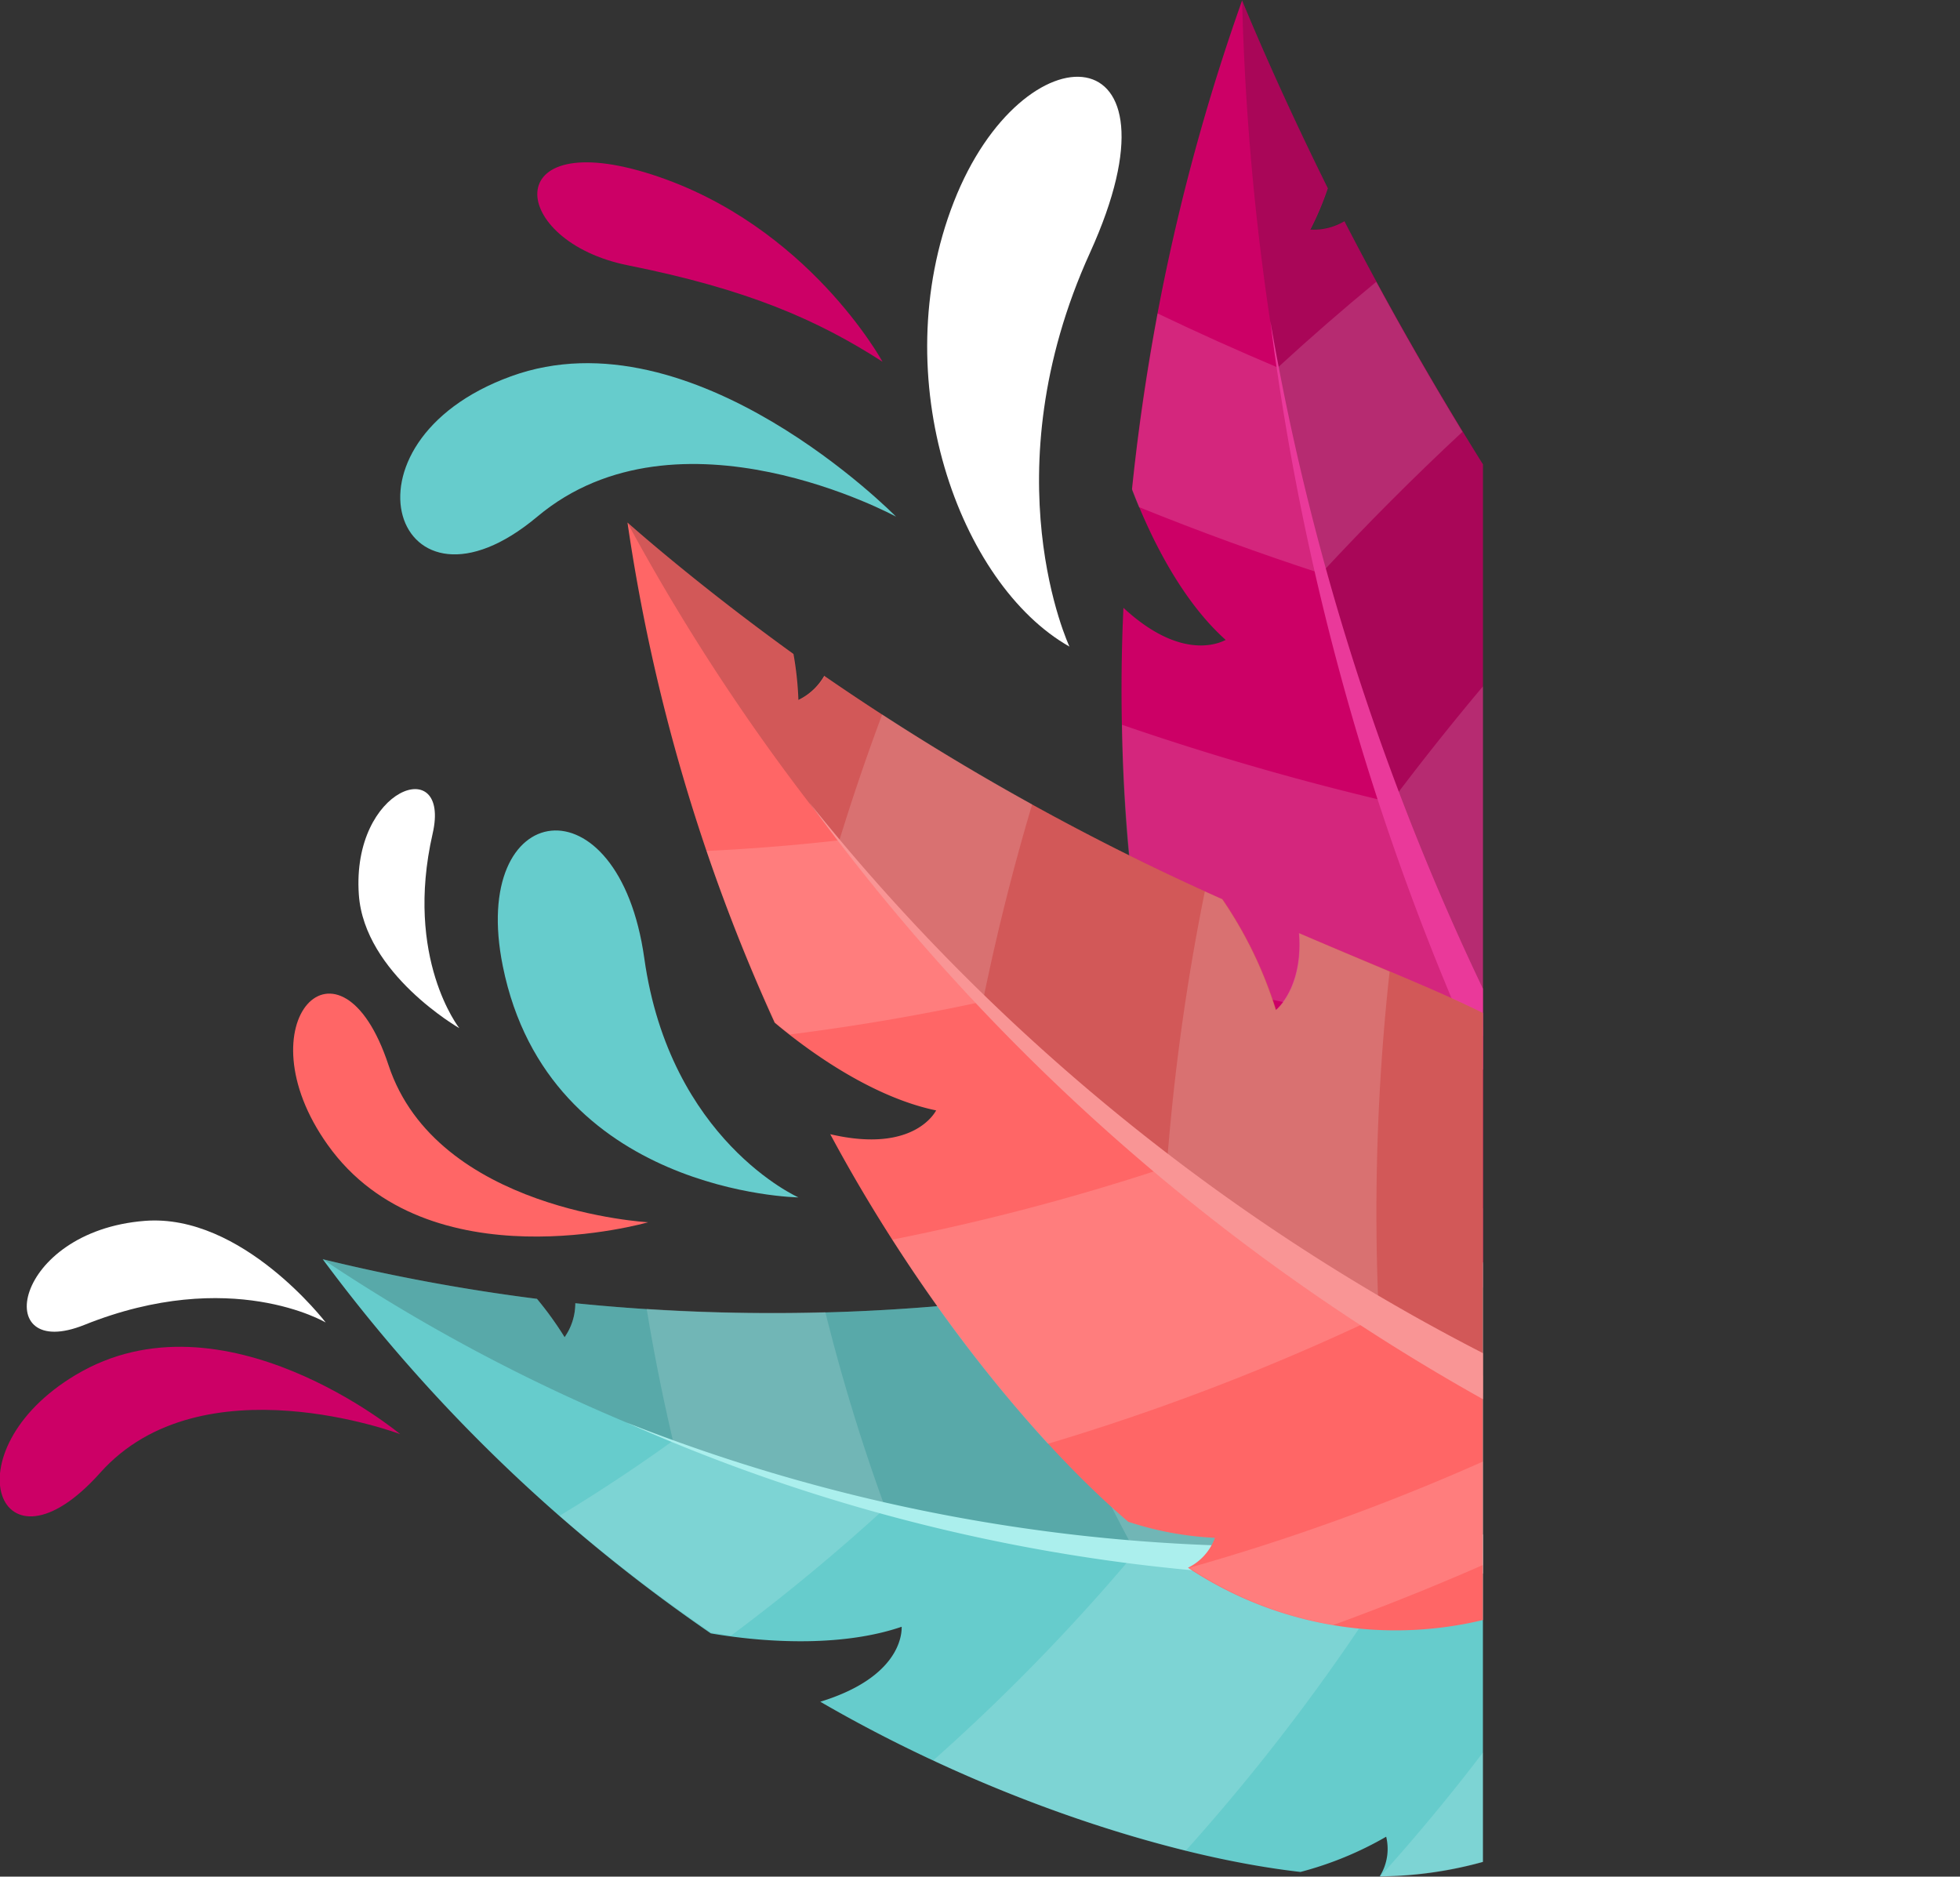 <svg xmlns="http://www.w3.org/2000/svg" xmlns:xlink="http://www.w3.org/1999/xlink" viewBox="0 0 182.98 175.19"><rect x="0" y="0" width="182.98" height="175.19" fill="#333333" stroke="none"/><defs><style>.cls-1{fill:none;}.cls-2{clip-path:url(#clip-path);}.cls-3{fill:#c06;}.cls-4{fill:#222221;opacity:0.2;}.cls-11,.cls-5{fill:#fff;}.cls-5{opacity:0.15;}.cls-6{fill:#ea399a;}.cls-7{fill:#6cc;}.cls-8{fill:#abefed;}.cls-9{fill:#f66;}.cls-10{fill:#f99595;}</style><clipPath id="clip-path" transform="translate(-48.87 -108.96)"><rect class="cls-1" width="187.31" height="318.39"/></clipPath></defs><title>DESAsset 5</title><g id="Layer_2" data-name="Layer 2"><g id="ev_pages" data-name="ev pages"><g class="cls-2"><path class="cls-3" d="M163.73,214.47a29,29,0,0,1-5.8-5.35c-3.25-11.08-4.93-27.43-4.18-43.42,5.85,5.42,9.56,2.94,9.55,3-3.89-3.47-6.84-9.06-8.75-14.09A196.23,196.23,0,0,1,164.83,109s3,7.45,8,17.53a27.76,27.76,0,0,1-1.63,3.86,5.61,5.61,0,0,0,3.18-.78,321.2,321.2,0,0,0,21.75,36.05A36.37,36.37,0,0,1,195,176.94s3.22-.35,5.57-4.88c4.88,6.95,9.21,12.94,11.7,17.6,4.84,9,3.63,18.46,1,26.89-2.19-2.75-4.57-2.65-4.58-2.65A37.34,37.34,0,0,1,210.06,225a74.92,74.92,0,0,1-5.73,10.49,48.29,48.29,0,0,1-15.43.56c1.12-5.33-1.26-7.62-1.27-7.63a32.17,32.17,0,0,1-4,6.62,33.9,33.9,0,0,1-23.43-19.55A5.07,5.07,0,0,0,163.73,214.47Z" transform="translate(-48.87 -108.96)"/><path class="cls-4" d="M172.82,126.49a27.76,27.76,0,0,1-1.63,3.86,5.61,5.61,0,0,0,3.18-.78,321.2,321.2,0,0,0,21.75,36.05A36.37,36.37,0,0,1,195,176.94s3.22-.35,5.57-4.88c4.88,6.95,9.21,12.94,11.7,17.6,4.84,9,3.63,18.46,1,26.89-2.19-2.75-4.57-2.65-4.58-2.65A37.37,37.37,0,0,1,210.06,225a75.12,75.12,0,0,1-5.73,10.48A241.79,241.79,0,0,1,164.83,109S167.82,116.41,172.82,126.49Z" transform="translate(-48.87 -108.96)"/><path class="cls-5" d="M156.94,138.22q5.58,2.67,11.22,5.05,4.53-4.16,9.19-8c2.45,4.53,5.17,9.26,8.05,14q-6.77,6.3-13.2,13.23-8.52-2.77-17-6.2c-.23-.55-.45-1.09-.65-1.62C155.15,148.85,156,143.32,156.94,138.22Z" transform="translate(-48.87 -108.96)"/><path class="cls-5" d="M153.62,176.62a256.5,256.5,0,0,0,25.09,7.24h0a253.16,253.16,0,0,1,16.41-19.69c.33.49.67,1,1,1.45A36.37,36.37,0,0,1,195,176.94s3.22-.35,5.57-4.88c1.87,2.65,3.65,5.17,5.28,7.52a249.33,249.33,0,0,0-18.19,26.12h0a259.45,259.45,0,0,1-32-6.24A146.22,146.22,0,0,1,153.62,176.62Z" transform="translate(-48.87 -108.96)"/><path class="cls-5" d="M196.8,223.2l.08.13a230.52,230.52,0,0,1,16-32.52,27.72,27.72,0,0,1,2.7,10.72q-3.17,6.09-6,12.47a3.58,3.58,0,0,0-.81-.1c.12.38.23.78.33,1.18-2.45,5.58-4.71,11.34-6.76,17.24l-.08-.13q-6.66-.57-13.4-1.55a5.53,5.53,0,0,0-1.2-2.26c-.28.65-.61,1.3-1,1.94q-9.24-1.41-18.57-3.58a33.4,33.4,0,0,1-7.95-11.28A245.22,245.22,0,0,0,196.8,223.2Z" transform="translate(-48.87 -108.96)"/><path class="cls-6" d="M167.46,138.91a239.47,239.47,0,0,0,46,105,3.06,3.06,0,0,1-.21,4.25h0a2.92,2.92,0,0,1-4.1-1A242.52,242.52,0,0,1,167.46,138.91Z" transform="translate(-48.87 -108.96)"/><path class="cls-7" d="M178.28,280.42a32.34,32.34,0,0,1-8,3.29c-12.66-1.44-29.8-7.16-44.83-15.89,8.14-2.5,7.56-7.08,7.6-7-5.22,1.79-12.06,1.6-17.82.62A152.05,152.05,0,0,1,79,226.51a178.8,178.8,0,0,0,20,3.7,31.63,31.63,0,0,1,2.58,3.58,5.54,5.54,0,0,0,1-3.17,183.29,183.29,0,0,0,43.33-.78,40.24,40.24,0,0,1,9.85,6.08s1.1-3.09-2-7.24c8.5-1.37,15.76-2.94,21-3.42,10.22-.95,18.52,3.53,25.7,8.87-3.44,1.17-4.25,3.47-4.25,3.48A42.8,42.8,0,0,1,207.51,240a82,82,0,0,1,8.28,8.82A46.23,46.23,0,0,1,210.51,264c-4.95-2.77-8.16-1.27-8.19-1.26a32.11,32.11,0,0,1,5.07,6.09,37.07,37.07,0,0,1-29.71,15.29A4.84,4.84,0,0,0,178.28,280.42Z" transform="translate(-48.87 -108.96)"/><path class="cls-4" d="M99,230.21a31.63,31.63,0,0,1,2.58,3.58,5.54,5.54,0,0,0,1-3.17,183.29,183.29,0,0,0,43.33-.78,40.24,40.24,0,0,1,9.85,6.08s1.1-3.09-2-7.24c8.5-1.37,15.76-2.94,21-3.42,10.22-.95,18.52,3.53,25.7,8.87-3.44,1.17-4.25,3.47-4.25,3.48A42.8,42.8,0,0,1,207.51,240a82,82,0,0,1,8.28,8.82A166.89,166.89,0,0,1,79,226.51,178.8,178.8,0,0,0,99,230.21Z" transform="translate(-48.87 -108.96)"/><path class="cls-5" d="M101.11,250.46q5.48-3.32,10.59-7-1.45-6.16-2.46-12.32c5.35.35,11,.47,16.68.3a180.15,180.15,0,0,0,5.6,18.3,184.42,184.42,0,0,1-14.39,11.9l-1.87-.28A152.45,152.45,0,0,1,101.11,250.46Z" transform="translate(-48.87 -108.96)"/><path class="cls-5" d="M136,273.29a185.33,185.33,0,0,0,18.88-19.41h0a176,176,0,0,1-10.75-23.8l1.77-.24a40.24,40.24,0,0,1,9.85,6.08s1.1-3.09-2-7.24c3.24-.53,6.31-1.07,9.15-1.58a171.54,171.54,0,0,0,17,27.45h0a190,190,0,0,1-20.32,27.16A127.54,127.54,0,0,1,136,273.29Z" transform="translate(-48.87 -108.96)"/><path class="cls-5" d="M200.77,252.22l.16,0a155.8,155.8,0,0,1-24.81-27,29.73,29.73,0,0,1,11,1.54q4.49,5.24,9.56,10.15a4,4,0,0,0-.4.74l1.26.09a155.62,155.62,0,0,0,14.39,12.16l-.16,0q-3.06,6.28-6.69,12.46a6.58,6.58,0,0,0-2.76.41c.54.49,1.06,1,1.57,1.57a186.41,186.41,0,0,1-11.27,16.53,37.31,37.31,0,0,1-14.92,3.28A182.76,182.76,0,0,0,200.77,252.22Z" transform="translate(-48.87 -108.96)"/><path class="cls-8" d="M107.34,241.75a165.31,165.31,0,0,0,120.17.53c1.77-.68,3.66-.09,4.2,1.35h0c.54,1.44-.54,3.18-2.41,3.81A167.85,167.85,0,0,1,107.34,241.75Z" transform="translate(-48.87 -108.96)"/><path class="cls-9" d="M162.29,252.52a30.45,30.45,0,0,1-8.09-1.5c-9.22-7.88-19.92-21.44-27.82-36.18,8,1.87,9.88-2.26,9.89-2.22-5.23-1.08-10.78-4.59-15.08-8.19a172.33,172.33,0,0,1-13.74-46.69s6.17,5.54,15.5,12.27a30.53,30.53,0,0,1,.46,4.29,5.54,5.54,0,0,0,2.41-2.25A231.57,231.57,0,0,0,163,192.91a38.27,38.27,0,0,1,5,10.34s2.56-2,2.17-7.17c7.82,3.37,14.69,6,19.32,8.59,9,4.91,13.22,13.39,15.94,21.88-3.41-1-5.34.42-5.35.43a39.63,39.63,0,0,1,7.55,8.43,82.09,82.09,0,0,1,1.47,12,47.28,47.28,0,0,1-12.63,9.36c-2.27-5.09-5.63-5.67-5.65-5.67a32.8,32.8,0,0,1,.54,7.86,35,35,0,0,1-31.58-3.65A5,5,0,0,0,162.29,252.52Z" transform="translate(-48.87 -108.96)"/><path class="cls-4" d="M123,170a29.11,29.11,0,0,1,.46,4.29,5.54,5.54,0,0,0,2.41-2.25A231.57,231.57,0,0,0,163,192.91a38.27,38.27,0,0,1,5,10.34s2.56-2,2.17-7.17c7.82,3.37,14.69,6,19.32,8.59,9,4.91,13.23,13.39,15.94,21.88-3.41-1-5.34.42-5.35.43a39.87,39.87,0,0,1,7.55,8.43,82.09,82.09,0,0,1,1.47,12,196.39,196.39,0,0,1-101.66-89.67S113.62,163.28,123,170Z" transform="translate(-48.87 -108.96)"/><path class="cls-5" d="M114.83,188.4q6.27-.3,12.4-1,1.85-6,4-11.75c4.39,2.86,9.14,5.71,14,8.4-1.79,6-3.33,12.14-4.61,18.41q-8.83,1.91-18,3.07c-.48-.37-1-.75-1.41-1.14A171.61,171.61,0,0,1,114.83,188.4Z" transform="translate(-48.87 -108.96)"/><path class="cls-5" d="M132.18,224.68a211.78,211.78,0,0,0,25.61-6.76h0a208.21,208.21,0,0,1,3.56-25.74l1.61.72a38.27,38.27,0,0,1,5,10.34s2.56-2,2.17-7.17c3,1.29,5.83,2.48,8.47,3.59a205.52,205.52,0,0,0-1,32.19h0a215.39,215.39,0,0,1-30.9,11.89A137.18,137.18,0,0,1,132.18,224.68Z" transform="translate(-48.87 -108.96)"/><path class="cls-5" d="M195.5,241.54l.14.07a188,188,0,0,1-5-36.28,28.54,28.54,0,0,1,8.17,7.46q.75,6.87,2.06,13.81a3.62,3.62,0,0,0-.74.38c.33.25.64.51,1,.79q1.77,9.07,4.49,18.22l-.15-.06q-5.92,3.36-12.19,6.39a5.83,5.83,0,0,0-2.37-1.22,22,22,0,0,1,.34,2.18q-8.65,4-17.91,7.38a35.16,35.16,0,0,1-13.46-5.34A204.57,204.57,0,0,0,195.5,241.54Z" transform="translate(-48.87 -108.96)"/><path class="cls-10" d="M124.41,183.86A193.77,193.77,0,0,0,221.87,249a3.11,3.11,0,0,1,2.44,3.59h0c-.41,1.48-2.23,2.24-4,1.64A196.8,196.8,0,0,1,124.41,183.86Z" transform="translate(-48.87 -108.96)"/><path class="cls-11" d="M148.71,169.32s-7.52-16,1.92-36.77-6.25-21.26-12.71-4.75S138.45,163.51,148.71,169.32Z" transform="translate(-48.87 -108.96)"/><path class="cls-3" d="M131.26,142.73s-6.94-12.74-21.45-17.45-13.45,6.22-2.31,8.45S125.16,138.8,131.26,142.73Z" transform="translate(-48.87 -108.96)"/><path class="cls-7" d="M132.52,157.19s-20.3-11.06-33.49,0-19.49-6.9-2.46-13.1S132.52,157.19,132.52,157.19Z" transform="translate(-48.87 -108.96)"/><path class="cls-7" d="M123.41,220.74s-12-5.31-14.39-22.32-16.39-15-13.21.73C100.1,220.39,123.41,220.74,123.41,220.74Z" transform="translate(-48.87 -108.96)"/><path class="cls-11" d="M91.75,204.94s-5.15-6.51-2.49-18.16c1.72-7.52-7.59-4.36-6.89,5.69C82.88,199.87,91.75,204.94,91.75,204.94Z" transform="translate(-48.87 -108.96)"/><path class="cls-11" d="M79.28,232.42s-8.85-5.27-22.53.22c-8.82,3.54-6.7-8.74,5.64-9.71C71.48,222.22,79.28,232.42,79.28,232.42Z" transform="translate(-48.87 -108.96)"/><path class="cls-9" d="M109.38,223.06S89.63,222,85.14,208.39s-13.83-4-5.68,7.44C88.82,229,109.38,223.06,109.38,223.06Z" transform="translate(-48.87 -108.96)"/><path class="cls-3" d="M86.23,242.84s-18.54-7-28,3.6-14.24-2-2.29-9.13C69.71,229.08,86.23,242.84,86.23,242.84Z" transform="translate(-48.87 -108.96)"/></g></g></g></svg>